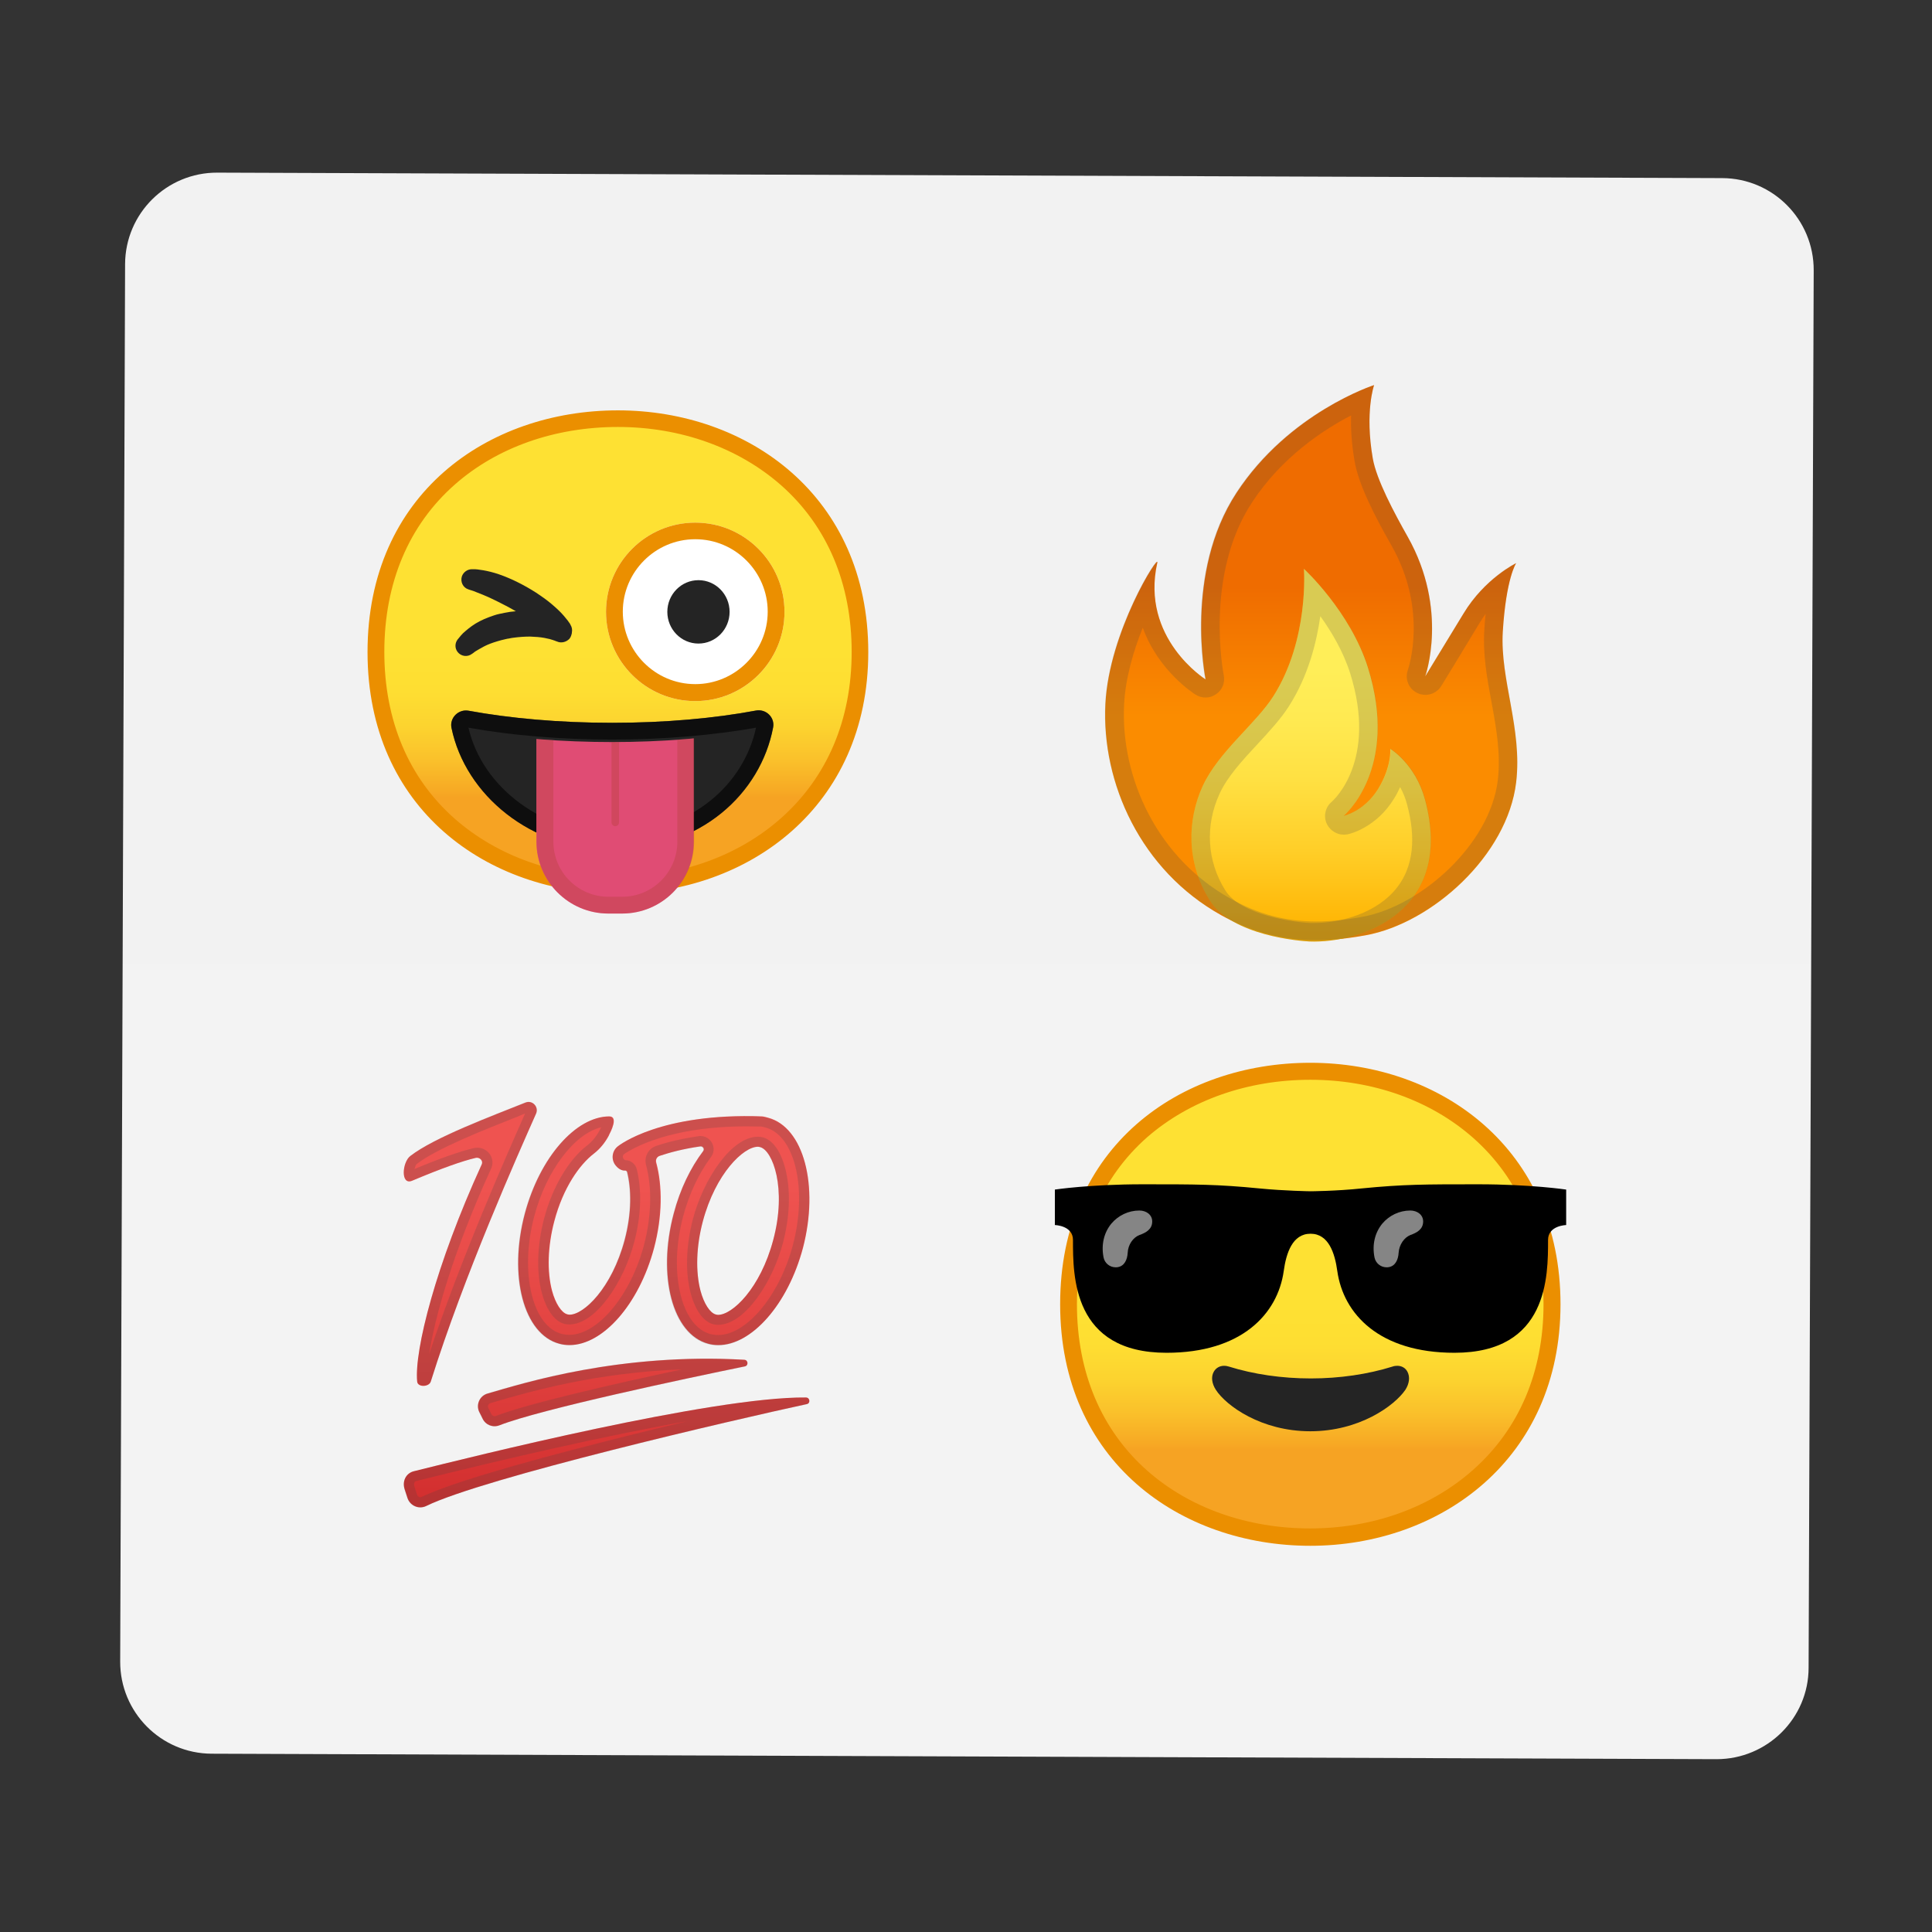 <?xml version="1.0" encoding="utf-8"?>
<!-- Generator: Adobe Illustrator 21.1.0, SVG Export Plug-In . SVG Version: 6.00 Build 0)  -->
<!-- Artist: @KevDoy for Trenta.io -->
<svg version="1.1" id="Layer_1" xmlns="http://www.w3.org/2000/svg" xmlns:xlink="http://www.w3.org/1999/xlink" x="0px" y="0px"
	 viewBox="0 0 1024 1024" style="enable-background:new 0 0 1024 1024;" xml:space="preserve">
<rect x="0" y="0" width="1024" height="1024" fill="#333333" stroke="none"/>
<style type="text/css">
	.st0{fill:url(#Blue_1_);}
	.st1{fill:url(#SVGID_1_);}
	.st2{fill:#EB8F00;}
	.st3{clip-path:url(#SVGID_3_);fill:#242424;}
	.st4{opacity:0.6;clip-path:url(#SVGID_5_);}
	.st5{fill:none;}
	.st6{clip-path:url(#SVGID_7_);fill:#E04C74;}
	.st7{opacity:0.3;clip-path:url(#SVGID_9_);}
	.st8{fill:#AB3F2E;}
	
		.st9{opacity:0.3;clip-path:url(#SVGID_11_);fill:none;stroke:#AB3F2E;stroke-width:4;stroke-linecap:round;stroke-miterlimit:10;enable-background:new    ;}
	.st10{fill:#FFFFFF;}
	.st11{fill:#242424;}
	.st12{fill:url(#SVGID_12_);}
	.st13{fill:#858585;}
	.st14{fill:url(#SVGID_13_);}
	.st15{fill:url(#SVGID_14_);}
	.st16{opacity:0.2;}
	.st17{fill:#424242;}
	.st18{fill:url(#SVGID_15_);}
	.st19{fill:url(#SVGID_16_);}
	.st20{fill:url(#SVGID_17_);}
	.st21{fill:url(#SVGID_18_);}
</style>
<g id="Layer_3">
	
		<linearGradient id="Blue_1_" gradientUnits="userSpaceOnUse" x1="512.5" y1="-49.611" x2="512.5" y2="-872.222" gradientTransform="matrix(1 0 0 -1 0 50)">
		<stop  offset="0" style="stop-color:#F2F2F2"/>
		<stop  offset="1" style="stop-color:#F3F3F3"/>
	</linearGradient>
	<path id="Blue" class="st0" d="M909.8,932.4l-797.6-2.9c-26.9-0.1-48.6-22-48.5-48.9L66.3,140c0.1-26.9,22-48.6,48.9-48.5
		l797.6,2.9c26.9,0.1,48.6,22,48.5,48.9l-2.7,740.6C958.6,910.7,936.7,932.4,909.8,932.4z"/>
</g>
<g id="Circles">
	
		<linearGradient id="SVGID_1_" gradientUnits="userSpaceOnUse" x1="327.5" y1="1221.603" x2="327.5" y2="1416.239" gradientTransform="matrix(1 0 0 1 0 -974)">
		<stop  offset="0.5" style="stop-color:#FEE133"/>
		<stop  offset="0.612" style="stop-color:#FEDE32"/>
		<stop  offset="0.708" style="stop-color:#FCD32F"/>
		<stop  offset="0.797" style="stop-color:#FAC12B"/>
		<stop  offset="0.883" style="stop-color:#F7A924"/>
		<stop  offset="0.9" style="stop-color:#F6A323"/>
	</linearGradient>
	<path class="st1" d="M327.5,469.2c-61.8,0-128.3-38.7-128.3-123.7c0-84.9,66.5-123.7,128.3-123.7c34.2,0,65.9,11.3,89.3,31.9
		c25.5,22.5,39,54.3,39,91.7c0,37.3-13.5,69-39,91.6C393.4,457.8,361.6,469.2,327.5,469.2z"/>
	<path class="st2" d="M327.5,226.3c33.2,0,63.8,11,86.4,30.8c24.6,21.7,37.5,52.3,37.5,88.4c0,36-13,66.5-37.5,88.2
		c-22.6,20-53.2,31-86.3,31c-33.3,0-63.9-10.9-86.4-30.6c-24.6-21.6-37.5-52.2-37.5-88.6c0-36.6,13-67.3,37.5-88.8
		C263.5,237.1,294.1,226.3,327.5,226.3 M327.5,217.5c-68.9,0-132.7,44.3-132.7,128.1c0,83.4,63.8,128.1,132.7,128.1
		s132.7-45.9,132.7-128.1C460.2,262.9,396.4,217.5,327.5,217.5z"/>
	<g>
		<g>
			<defs>
				<path id="SVGID_2_" d="M324.5,383.1c-28.1,0-54.3-2.4-76.1-6.4c-5.4-1-10.2,3.8-9.1,9.1c7.3,35.5,42.2,64.6,85.2,64.6
					c47.1,0,78.7-30.1,85.3-64.8c1-5.4-3.8-10-9.1-9C378.8,380.7,352.7,383.1,324.5,383.1z"/>
			</defs>
			<clipPath id="SVGID_3_">
				<use xlink:href="#SVGID_2_"  style="overflow:visible;"/>
			</clipPath>
			<path class="st3" d="M324.5,383.1c-28.1,0-54.3-2.4-76.1-6.4c-5.4-1-10.2,3.8-9.1,9.1c7.3,35.5,42.2,64.6,85.2,64.6
				c47.1,0,78.7-30.1,85.3-64.8c1-5.4-3.8-10-9.1-9C378.8,380.7,352.7,383.1,324.5,383.1z"/>
		</g>
	</g>
	<g>
		<g>
			<defs>
				<path id="SVGID_4_" d="M324.5,383.1c-28.1,0-54.3-2.4-76.1-6.4c-5.4-1-10.2,3.8-9.1,9.1c7.3,35.5,42.2,64.6,85.2,64.6
					c47.1,0,78.7-30.1,85.3-64.8c1-5.4-3.8-10-9.1-9C378.8,380.7,352.7,383.1,324.5,383.1z"/>
			</defs>
			<clipPath id="SVGID_5_">
				<use xlink:href="#SVGID_4_"  style="overflow:visible;"/>
			</clipPath>
			<g class="st4">
				<path d="M400.7,385.7c-3.2,14.9-11.7,28.6-24,38.5c-14,11.4-32.1,17.4-52.3,17.4c-36.3,0-68.7-23.9-76.1-55.9
					c22.8,4.1,49.1,6.3,76.2,6.3S378,389.7,400.7,385.7 M402.1,376.5c-0.5,0-1,0-1.5,0.1c-21.8,4-48,6.4-76.1,6.4
					s-54.3-2.4-76.1-6.4c-0.5-0.1-1-0.1-1.5-0.1c-4.8,0-8.6,4.4-7.7,9.3c7.3,35.5,42.2,64.6,85.2,64.6c47.1,0,78.7-30.1,85.3-64.8
					C410.7,380.8,406.8,376.5,402.1,376.5z"/>
			</g>
		</g>
	</g>
	<path class="st5" d="M324.5,383.1c-28.1,0-54.3-2.4-76.1-6.4c-5.4-1-10.2,3.8-9.1,9.1c7.3,35.5,42.2,64.6,85.2,64.6
		c47.1,0,78.7-30.1,85.3-64.8c1-5.4-3.8-10-9.1-9C378.8,380.7,352.7,383.1,324.5,383.1z"/>
	<path class="st5" d="M324.5,383.1c-28.1,0-54.3-2.4-76.1-6.4c-5.4-1-10.2,3.8-9.1,9.1c7.3,35.5,42.2,64.6,85.2,64.6
		c47.1,0,78.7-30.1,85.3-64.8c1-5.4-3.8-10-9.1-9C378.8,380.7,352.7,383.1,324.5,383.1z"/>
	<g>
		<g>
			<defs>
				<path id="SVGID_6_" d="M248.4,387.3V485H399v-97.7c-22.4,3.9-48,6-74.5,6c-26.4,0-52-2-74.4-5.9"/>
			</defs>
			<clipPath id="SVGID_7_">
				<use xlink:href="#SVGID_6_"  style="overflow:visible;"/>
			</clipPath>
			<path class="st6" d="M329.7,484.2h-7.3c-21,0-38.1-17.1-38.1-38.1v-85.8h83.4V446C367.8,467.2,350.8,484.2,329.7,484.2z"/>
		</g>
	</g>
	<g>
		<g>
			<defs>
				<path id="SVGID_8_" d="M248.4,387.3V485H399v-97.7c-22.4,3.9-48,6-74.5,6c-26.4,0-52-2-74.4-5.9"/>
			</defs>
			<clipPath id="SVGID_9_">
				<use xlink:href="#SVGID_8_"  style="overflow:visible;"/>
			</clipPath>
			<g class="st7">
				<path class="st8" d="M359,369.2v76.9c0,16.1-13.1,29.2-29.2,29.2h-7.3c-16.1,0-29.2-13.1-29.2-29.2v-76.9H359 M367.8,360.4
					h-83.4v85.7c0,21,17.1,38.1,38.1,38.1h7.3c21,0,38.1-17.1,38.1-38.1v-85.7H367.8z"/>
			</g>
		</g>
	</g>
	<g>
		<g>
			<defs>
				<path id="SVGID_10_" d="M248.4,387.3V485H399v-97.7c-22.4,3.9-48,6-74.5,6c-26.4,0-52-2-74.4-5.9"/>
			</defs>
			<clipPath id="SVGID_11_">
				<use xlink:href="#SVGID_10_"  style="overflow:visible;"/>
			</clipPath>
			<line class="st9" x1="326.1" y1="360.4" x2="326.1" y2="435.9"/>
		</g>
	</g>
	<circle class="st10" cx="368.5" cy="324.3" r="47.3"/>
	<path class="st2" d="M368.5,285.8c21.2,0,38.4,17.3,38.4,38.4c0,21.2-17.3,38.4-38.4,38.4c-21.2,0-38.4-17.3-38.4-38.4
		S347.3,285.8,368.5,285.8 M368.5,277c-26.1,0-47.3,21.2-47.3,47.3s21.2,47.3,47.3,47.3c26.1,0,47.3-21.2,47.3-47.3
		S394.6,277,368.5,277z"/>
	<ellipse class="st11" cx="370.2" cy="324.3" rx="16.5" ry="16.8"/>
	<path class="st11" d="M295.2,340c0,0-0.2-0.1-0.6-0.2c-0.2-0.1-0.4-0.2-0.7-0.3c-0.2,0-0.4-0.1-0.6-0.2c-0.4-0.1-1.2-0.4-2-0.6
		s-1.8-0.4-2.8-0.6c-2.1-0.4-4.7-0.6-7.5-0.7c-2.8,0-5.8,0.2-8.8,0.6c-0.6,0.1-1.7,0.2-2.3,0.4c-0.7,0.1-1.4,0.2-2.1,0.4
		c-1.4,0.3-2.9,0.7-4.2,1.1c-2.7,0.8-5.1,1.7-7,2.7s-3.4,1.9-4.4,2.5c-0.5,0.3-0.9,0.6-1.1,0.8c-0.2,0.2-0.4,0.3-0.4,0.3l-0.6,0.4
		c-2.4,1.8-5.8,1.3-7.6-1.1c-1.5-2-1.4-4.6,0-6.5c0,0,0.2-0.2,0.5-0.6s0.8-1,1.4-1.7c0.6-0.7,1.4-1.5,2.4-2.3c1-0.9,2.1-1.7,3.3-2.6
		c2.5-1.8,5.6-3.4,9.1-4.7c1.7-0.6,3.5-1.3,5.4-1.7c0.9-0.2,1.9-0.4,2.9-0.6c1.1-0.2,1.6-0.3,2.8-0.5c3.9-0.5,7.8-0.7,11.5-0.3
		c3.7,0.3,7.1,1,10,2c1.5,0.5,2.8,1,3.9,1.6c1.2,0.6,2.1,1.1,3,1.6c0.4,0.3,0.8,0.5,1.2,0.8c0.2,0.2,0.4,0.4,0.6,0.5
		c0.3,0.3,0.5,0.4,0.5,0.4c2.3,1.9,2.7,5.4,0.8,7.7C300,340.4,297.4,341,295.2,340z"/>
	<path class="st11" d="M293.7,338c0,0-0.2-0.2-0.5-0.4c-0.3-0.4-0.7-0.6-1.1-1c-1-0.8-2.5-2.1-4.5-3.5s-4.3-3.1-6.9-4.7
		c-1.3-0.8-2.7-1.7-4.1-2.5s-2.9-1.7-4.2-2.5c-1.6-0.9-3-1.7-4.4-2.4s-2.9-1.5-4.3-2.2c-2.8-1.4-5.4-2.6-7.6-3.5s-4.1-1.6-5.3-2.1
		c-1.2-0.4-1.9-0.6-1.9-0.6l-0.6-0.2c-2.9-0.9-4.4-4-3.5-6.9c0.8-2.3,3-3.8,5.3-3.8c0,0,0.3,0,0.8,0s1.2,0,2.1,0.1
		c1.8,0.2,4.3,0.6,7.1,1.3c2.8,0.7,6,1.8,9.3,3.2c1.6,0.7,3.3,1.4,5,2.3c1.7,0.8,3.4,1.8,4.9,2.6c1.7,1,3.3,1.9,4.8,2.9
		c1.6,1,3,2.1,4.5,3.1c2.9,2.1,5.4,4.3,7.5,6.3s3.7,4,4.8,5.4c0.6,0.8,1,1.4,1.2,1.7c0.2,0.4,0.3,0.6,0.3,0.6c1.6,2.6,0.8,6-1.8,7.5
		C298.2,340.1,295.4,339.7,293.7,338L293.7,338z"/>
	
		<linearGradient id="SVGID_12_" gradientUnits="userSpaceOnUse" x1="694.5" y1="1567.422" x2="694.5" y2="1761.751" gradientTransform="matrix(1 0 0 1 0 -974)">
		<stop  offset="0.5" style="stop-color:#FEE133"/>
		<stop  offset="0.612" style="stop-color:#FEDE32"/>
		<stop  offset="0.708" style="stop-color:#FCD32F"/>
		<stop  offset="0.797" style="stop-color:#FAC12B"/>
		<stop  offset="0.883" style="stop-color:#F7A924"/>
		<stop  offset="0.9" style="stop-color:#F6A323"/>
	</linearGradient>
	<path class="st12" d="M694.5,814.7c-61.7,0-128.1-38.6-128.1-123.4s66.4-123.4,128.1-123.4c34.2,0,65.8,11.3,89.1,31.9
		c25.5,22.5,39,54.2,39,91.6c0,37.2-13.5,68.9-39,91.4C760.3,803.3,728.6,814.7,694.5,814.7z"/>
	<path class="st2" d="M694.5,572.3c33.1,0,63.7,10.9,86.2,30.7c24.5,21.6,37.4,52.1,37.4,88.2c0,35.9-12.9,66.3-37.5,88
		c-22.5,19.9-53.1,30.9-86.2,30.9c-33.2,0-63.8-10.8-86.2-30.5c-24.4-21.5-37.4-52.1-37.4-88.4c0-36.5,12.9-67.1,37.4-88.6
		C630.7,583.1,661.3,572.3,694.5,572.3 M694.5,563.3c-68.9,0-132.6,44.2-132.6,128c0,83.3,63.8,128,132.6,128s132.6-45.8,132.6-128
		C827.1,608.6,763.4,563.3,694.5,563.3z"/>
	<path d="M830.1,649.3c0,0-9.6,0.2-9.6,7.9c0,19,0.2,59.8-49.6,59.8c-39.9,0-58.9-20.6-62.1-43.3c-1.3-9.5-4.6-19.8-14.2-19.8
		s-12.9,10.3-14.2,19.8c-3.2,22.7-22.3,43.3-62.1,43.3c-49.8,0-49.6-40.8-49.6-59.8c0-7.7-9.6-7.9-9.6-7.9v-18.8
		c0,0,18.5-2.8,46.7-2.8s39.4,0,61.8,2.2c13.2,1.3,27,1.5,27,1.5s13.8-0.1,27-1.5c22.4-2.2,33.7-2.2,61.8-2.2s46.7,2.8,46.7,2.8
		L830.1,649.3L830.1,649.3z"/>
	<path class="st13" d="M597.7,664c-0.2,3.6-1.7,7-5.2,7.6c-0.4,0.1-0.8,0.1-1.2,0.1c-3.1,0-5.8-2.2-6.4-5.3
		c-1.3-6.7,0.2-13,4.1-17.8c3.7-4.4,9.1-7,14.9-7c3.6,0,6.8,2.2,6.8,5.8c0,4.2-3.4,6-6.8,7.2C600.6,655.9,597.9,659.6,597.7,664z"/>
	<path class="st13" d="M741.3,664c-0.2,3.6-1.7,7-5.2,7.6c-0.4,0.1-0.8,0.1-1.2,0.1c-3.1,0-5.8-2.2-6.4-5.3
		c-1.3-6.7,0.2-13,4.1-17.8c3.7-4.4,9.1-7,14.9-7c3.6,0,6.8,2.2,6.8,5.8c0,4.2-3.4,6-6.8,7.2C744.3,655.9,741.6,659.6,741.3,664z"/>
	<path class="st11" d="M694.5,758.6c-26,0-44.6-13.5-50.1-22c-2.1-3.3-2.6-6.8-1.1-9.5c1.1-2,3.1-3.2,5.5-3.2c0.8,0,1.6,0.1,2.5,0.4
		c13.1,4.1,28.1,6.3,43.5,6.3c15.2,0,30.2-2.2,43.3-6.3c0.8-0.3,1.7-0.4,2.5-0.4c2.4,0,4.4,1.2,5.4,3.2c1.4,2.7,1,6.2-1.1,9.5
		C739.1,745.1,720.5,758.6,694.5,758.6z"/>
	
		<linearGradient id="SVGID_13_" gradientUnits="userSpaceOnUse" x1="694.968" y1="1385.891" x2="694.968" y2="1244.642" gradientTransform="matrix(1 0 0 1 0 -974)">
		<stop  offset="0.228" style="stop-color:#FB8C00"/>
		<stop  offset="0.714" style="stop-color:#EF6C00"/>
	</linearGradient>
	<path class="st14" d="M728.3,204.1c0,0-5,14.1-0.7,38.9c2,11.4,11.4,28.9,18.5,41.5c21.9,38.8,9.3,74,9.3,74s9-14.7,20.3-33.3
		c11.3-18.7,27.9-26.7,27.9-26.7s-5.3,7.7-7.1,36.4c-1.5,25.4,10.4,51.3,7.1,79.7c-4.6,38.9-44.7,74.7-79.6,81.1
		c-25.2,4.6-49.7,4.4-76.7-10.6c-42.7-23.8-63.5-70.1-61.4-112c1.9-38.4,28.8-80.5,27.5-74.8c-9,40.1,25.6,61.8,25.6,61.8
		s-11.5-56.3,16.4-98.9S728.3,204.1,728.3,204.1L728.3,204.1z"/>
	
		<linearGradient id="SVGID_14_" gradientUnits="userSpaceOnUse" x1="694.913" y1="1468.348" x2="694.913" y2="1328.459" gradientTransform="matrix(1 0 0 1 0 -974)">
		<stop  offset="0" style="stop-color:#FFB300"/>
		<stop  offset="2.510000e-02" style="stop-color:#FFB504"/>
		<stop  offset="0.311" style="stop-color:#FFCE28"/>
		<stop  offset="0.577" style="stop-color:#FFE042"/>
		<stop  offset="0.815" style="stop-color:#FFEA52"/>
		<stop  offset="1" style="stop-color:#FFEE58"/>
	</linearGradient>
	<path class="st15" d="M691.1,301.5c0,0,2.9,37.4-16.2,67.5c-9.2,14.5-29,29.4-37.4,47.5c-8.3,18.1-8.9,40.6,3.7,60.7
		c11.8,18.9,48.5,21.6,52.8,21.8c28,1.1,77.3-16.5,61.2-75.5c-5.1-18.6-18.3-26.6-18.3-26.6s0.8,9.4-6.5,21.3
		c-7.4,11.9-18.2,14.2-18.2,14.2s29.7-24.7,12.8-78.7C715.6,324,691.1,301.5,691.1,301.5z"/>
	<g class="st16">
		<path class="st17" d="M716.1,220.2c-0.2,6.6,0.2,14.8,1.9,24.5c2.2,12.6,11.1,29.7,19.6,44.6c19.3,34.1,9,64.6,8.6,65.8
			c-1.7,4.8,0.4,10,5,12.2c1.4,0.7,2.8,1,4.3,1c3.3,0,6.6-1.7,8.4-4.7c0.1-0.1,9.2-15,20.3-33.4c1-1.7,2.1-3.3,3.2-4.8
			c-0.3,2.7-0.5,5.6-0.7,8.8c-0.8,12.8,1.5,25.5,3.8,37.8c2.5,13.5,5,27.4,3.4,41.3c-4.1,34.7-41.2,67-71.6,72.6
			c-9.1,1.7-17.2,2.5-24.6,2.5c-16.3,0-30.7-3.8-45.5-12.1c-18.5-10.3-33.6-25.9-43.6-45.2c-9.3-17.8-13.8-38.3-12.8-57.8
			c0.7-13.9,5-28.5,9.9-40.6c8.1,22.7,26.9,34.8,28,35.5c1.6,1,3.4,1.5,5.3,1.5c2,0,3.9-0.6,5.6-1.8c3.3-2.2,4.8-6.2,4-10.1
			c-0.1-0.5-10.4-52.8,15-91.5C679.3,242.3,701.4,227.8,716.1,220.2 M728.3,204.1c0,0-45.2,14.4-73.1,57
			c-27.9,42.6-16.4,98.9-16.4,98.9s-34.5-21.7-25.5-61.8c0.1-0.3,0-0.5-0.1-0.5c-1.9,0-25.6,39.3-27.4,75.3
			c-2.1,41.9,18.8,88.3,61.4,112c17.5,9.8,34,13.3,50.3,13.3c8.8,0,17.6-1,26.5-2.7c34.8-6.4,74.9-42.2,79.6-81.1
			c3.4-28.4-8.6-54.4-7.1-79.7c1.7-28.7,7.1-36.4,7.1-36.4s-16.6,8-27.9,26.7c-11.3,18.6-20.3,33.3-20.3,33.3s12.7-35.2-9.3-74
			c-7.1-12.6-16.5-30-18.5-41.5C723.3,218.1,728.3,204.1,728.3,204.1L728.3,204.1z"/>
	</g>
	<g class="st16">
		<path class="st17" d="M699.8,326.6c5.9,8.2,12.1,18.6,15.8,30.2c14.6,46.4-8.8,67.3-9.7,68.1c-3.5,2.9-4.6,7.8-2.6,11.9
			c1.7,3.4,5.2,5.6,8.9,5.6c0.7,0,1.4-0.1,2.1-0.2c1.5-0.3,15.2-3.7,24.5-18.8c1.3-2.1,2.4-4.2,3.3-6.2c1.4,2.5,2.7,5.5,3.6,8.9
			c5,18.3,3.3,33.1-5,44c-10.8,14.1-30.5,19.1-44.2,19.1c-0.7,0-1.5,0-2.1,0c-9.1-0.4-36.8-4.3-44.9-17.2
			c-9.8-15.6-10.9-34.3-3.1-51.3c4.2-9.2,12.4-18,20.3-26.5c6.2-6.7,12.1-13.1,16.4-19.8C693.4,358.3,697.8,340.6,699.8,326.6
			 M691.1,301.5c0,0,2.9,37.4-16.2,67.5c-9.2,14.5-29,29.4-37.4,47.5c-8.3,18.1-8.9,40.6,3.7,60.7c11.8,18.9,48.5,21.6,52.8,21.8
			c0.8,0,1.7,0,2.6,0c28.3,0,74.3-18.3,58.7-75.6c-5.1-18.6-18.3-26.6-18.3-26.6s0.8,9.4-6.5,21.3c-7.4,11.9-18.2,14.2-18.2,14.2
			s29.7-24.7,12.8-78.7C715.6,324,691.1,301.5,691.1,301.5z"/>
	</g>
	
		<linearGradient id="SVGID_15_" gradientUnits="userSpaceOnUse" x1="324.766" y1="1603.082" x2="324.766" y2="1768.928" gradientTransform="matrix(1 0 0 1 0 -974)">
		<stop  offset="0" style="stop-color:#EF5350"/>
		<stop  offset="0.578" style="stop-color:#E0403E"/>
		<stop  offset="1" style="stop-color:#D32F2F"/>
	</linearGradient>
	<path class="st18" d="M258.5,738.6c19.4-5.6,69.8-21.6,136-17.9c2.1,0.1,2.3,3.1,0.3,3.5c-30.8,6.3-108.3,22.7-130,31.2
		c-3.5,1.4-7.4-0.1-9-3.5c-0.5-1.1-1.1-2.2-1.7-3.4C252.1,744.6,254.2,739.8,258.5,738.6z"/>
	
		<linearGradient id="SVGID_16_" gradientUnits="userSpaceOnUse" x1="321.518" y1="1603.082" x2="321.518" y2="1768.928" gradientTransform="matrix(1 0 0 1 0 -974)">
		<stop  offset="0" style="stop-color:#EF5350"/>
		<stop  offset="0.578" style="stop-color:#E0403E"/>
		<stop  offset="1" style="stop-color:#D32F2F"/>
	</linearGradient>
	<path class="st19" d="M219.3,779.8c30.5-7.6,158.4-39.6,207.9-39.1c2.1,0,2.5,3.1,0.4,3.5c-38.5,8.3-171.3,39.1-201.7,54
		c-3.9,1.9-8.5-0.1-9.9-4.2l-1.4-4.3C212.9,785,215.3,780.8,219.3,779.8z"/>
	
		<linearGradient id="SVGID_17_" gradientUnits="userSpaceOnUse" x1="249.243" y1="1603.082" x2="249.243" y2="1768.928" gradientTransform="matrix(1 0 0 1 0 -974)">
		<stop  offset="0" style="stop-color:#EF5350"/>
		<stop  offset="0.578" style="stop-color:#E0403E"/>
		<stop  offset="1" style="stop-color:#D32F2F"/>
	</linearGradient>
	<path class="st20" d="M218.5,625.8c-6.3,2.7-5.4-9.8-1-13.1c12.6-9.8,43.3-21.2,61-28.3c3.7-1.5,7.2,2.3,5.6,5.9
		c-9.7,21.9-38.1,85.6-55.8,142c-0.9,2.9-6.9,3.1-7.2,0c-1.6-16.5,9.9-61.9,34.2-115.1c0.9-1.9-1-3.9-3.1-3.5
		C245.2,615.3,234.2,619.2,218.5,625.8z"/>
	
		<linearGradient id="SVGID_18_" gradientUnits="userSpaceOnUse" x1="351.839" y1="1603.082" x2="351.839" y2="1768.928" gradientTransform="matrix(1 0 0 1 0 -974)">
		<stop  offset="0" style="stop-color:#EF5350"/>
		<stop  offset="0.578" style="stop-color:#E0403E"/>
		<stop  offset="1" style="stop-color:#D32F2F"/>
	</linearGradient>
	<path class="st21" d="M407.1,592.4c-0.3-0.1-2.5-0.7-3.3-0.7c-53.7-1.9-75.5,15.2-76.4,15.9c-3.1,2.5-3.6,7-1.1,10.1
		c2,2.5,4,2.8,5.1,2.7c0.4,0,0.8,0.3,1,0.7c2.2,8.8,2.6,21.4-1.3,36.1c-6.8,25.5-21.6,39.6-29.2,39.6c-0.4,0-0.8-0.1-1.2-0.2
		c-3.1-0.8-6.3-5.8-8.1-12.5c-2.7-10.2-2.3-23.6,1.2-36.8c4.7-17.9,13.5-30.1,20.9-35.8c3.4-2.6,6.1-6,8.1-9.8v-0.1
		c0.9-1.7,5.1-9.8,0.2-9.9c-17.6,0-36.8,21.5-44.8,51.5c-8.8,33.1-0.6,64,18.3,69c1.8,0.5,3.5,0.7,5.4,0.7
		c17.6,0,36.8-21.5,44.8-51.5c4.4-16.7,4.5-32.8,1.1-45.3c-0.4-1.5,0.4-3,1.9-3.5c5.4-1.8,12.4-3.7,21.5-5c1.4-0.2,2.4,1.4,1.5,2.5
		c-6.6,8.7-12.2,20.1-15.6,33.1c-8.8,33.1-0.6,64,18.3,69c1.8,0.5,3.5,0.7,5.4,0.7c17.6,0,36.8-21.5,44.8-51.5
		C434.2,628.4,426,597.4,407.1,592.4z M409.8,657.3c-6.8,25.5-21.6,39.6-29.2,39.6c-0.4,0-0.8-0.1-1.2-0.2
		c-3.1-0.8-6.3-5.8-8.1-12.5c-2.7-10.2-2.3-23.6,1.2-36.8c6.8-25.5,21.6-39.6,29.2-39.6c0.4,0,0.8,0.1,1.2,0.2
		C409.5,609.7,417.2,629.8,409.8,657.3z"/>
	<g class="st16">
		<path class="st17" d="M361.4,725.8c-36,7.7-82.3,18.3-98.6,24.7c-0.2,0.1-0.4,0.1-0.7,0.1c-0.5,0-1.2-0.3-1.6-1l-1.7-3.4
			c-0.3-0.7-0.2-1.2,0-1.5c0.1-0.3,0.4-0.8,1.1-1c1.1-0.3,2.2-0.6,3.4-1C280.9,737.6,315.7,727.5,361.4,725.8 M374.7,720.1
			c-56.5,0-98.9,13.4-116.3,18.4c-4.3,1.2-6.4,6.1-4.4,10.1c0.6,1.1,1.1,2.3,1.7,3.4c1.3,2.5,3.8,4,6.4,4c0.9,0,1.8-0.2,2.6-0.5
			c21.7-8.5,99.3-24.9,130-31.2c2.1-0.4,1.8-3.4-0.3-3.5C387.7,720.3,381.2,720.1,374.7,720.1L374.7,720.1z"/>
		<path class="st17" d="M364.1,753.3c-52.7,12.6-119.7,29.9-140.6,40.1c-0.2,0.1-0.5,0.2-0.7,0.2c-0.6,0-1.4-0.4-1.7-1.3l-1.4-4.3
			c-0.3-0.9-0.3-1.7,0-2.3c0.2-0.4,0.5-0.6,1-0.7l1.1-0.3C266.6,773.5,320.4,761,364.1,753.3 M426,740.7
			c-50.4,0-176.4,31.6-206.7,39.1c-4,1-6.4,5.2-4.8,10l1.4,4.3c1,3,3.9,4.9,6.8,4.9c1,0,2.1-0.2,3.1-0.7
			c30.4-14.9,163.2-45.7,201.7-54c2.1-0.4,1.8-3.5-0.4-3.5C426.8,740.7,426.4,740.7,426,740.7z"/>
		<path class="st17" d="M278.3,590.2l-0.1,0.2c-9.5,21.5-33.6,75.8-50.7,127.1c3-19.5,12.6-53.9,32.8-98.1c1.1-2.4,0.9-5.2-0.5-7.4
			c-1.5-2.3-4.1-3.7-6.8-3.7c-0.6,0-1.2,0.1-1.8,0.2c-7.3,1.7-17.9,5.4-31.5,11.1c0.3-1.1,0.7-2.2,1.1-2.6
			c10.5-8.2,36.1-18.3,53.1-25C275.4,591.3,276.8,590.8,278.3,590.2 M280.1,584c-0.5,0-1.1,0.1-1.6,0.3c-17.8,7.1-48.5,18.6-61,28.3
			c-3.9,3-5,13.5-0.6,13.5c0.5,0,1-0.1,1.6-0.4c15.7-6.6,26.7-10.4,33.8-12.1c0.2-0.1,0.4-0.1,0.6-0.1c1.8,0,3.3,1.8,2.5,3.5
			c-24.4,53.1-35.8,98.6-34.2,115.1c0.1,1.5,1.7,2.2,3.3,2.2c1.7,0,3.4-0.8,3.9-2.2c17.7-56.4,46.1-120.1,55.8-142
			C285.5,587.2,283.1,584,280.1,584z"/>
		<path class="st17" d="M395.7,597c2.5,0,5.2,0.1,7.8,0.1c0.2,0,0.9,0.2,2.2,0.5c15.7,4.2,22.4,32.8,14.5,62.5
			c-7.1,26.6-24.5,47.5-39.6,47.5c-1.4,0-2.7-0.2-4-0.5c-7.2-1.9-12.8-9.1-15.7-20.2c-3.2-12.1-2.8-27.2,1.2-42.3
			c3.2-11.9,8.3-22.7,14.7-31.3c1.6-2.1,1.9-4.9,0.7-7.3c-1.2-2.4-3.6-3.9-6.3-3.9c-0.3,0-0.7,0-1,0.1c-8.2,1.2-15.8,2.9-22.5,5.2
			c-4.1,1.4-6.4,5.8-5.3,10c3.3,12.2,2.9,27.3-1.1,42.6c-7.1,26.7-24.5,47.5-39.6,47.5c-1.4,0-2.7-0.2-4-0.5
			c-7.2-1.9-12.8-9.1-15.7-20.2c-3.2-12.1-2.8-27.2,1.2-42.3c6.4-24.2,21.4-43.7,35.4-47c-0.2,0.5-0.5,1-0.8,1.6c-1.7,3.2-4,6-6.6,8
			c-9.9,7.6-18.4,22.1-22.8,38.7c-3.7,14-4.2,28.4-1.2,39.5c1.1,4.3,4.6,14.4,11.9,16.4c0.8,0.2,1.7,0.3,2.6,0.3
			c14.1,0,28.9-22.6,34.4-43.5c3.7-13.9,4.2-27.6,1.4-38.8c-0.7-2.8-3.2-4.8-6.1-4.8h-0.1c-0.1-0.1-0.4-0.2-0.8-0.7s-0.4-1-0.4-1.3
			s0.2-0.8,0.7-1.2C331,611.7,349.8,597,395.7,597 M380.6,702.2c14.1,0,28.9-22.6,34.4-43.5c3.4-12.9,4.1-26,1.8-36.8
			c-2.2-10.6-6.8-17.6-12.5-19.1c-0.8-0.2-1.7-0.3-2.6-0.3c-14.1,0-28.9,22.6-34.4,43.5c-3.7,14-4.2,28.4-1.2,39.5
			c1.1,4.3,4.6,14.4,11.9,16.4C378.9,702.1,379.7,702.2,380.6,702.2 M395.7,591.6c-47.8,0-67.5,15.4-68.3,16.1
			c-3.1,2.5-3.6,7-1.1,10.1c1.9,2.3,3.9,2.7,4.9,2.7h0.1l0,0c0.4,0,0.8,0.3,0.9,0.7c2.2,8.8,2.6,21.4-1.3,36.1
			c-6.8,25.5-21.6,39.6-29.2,39.6c-0.4,0-0.8-0.1-1.2-0.2c-3.1-0.8-6.3-5.8-8.1-12.5c-2.7-10.2-2.3-23.6,1.2-36.8
			c4.7-17.9,13.5-30.1,20.9-35.8c3.4-2.6,6.1-6,8.1-9.8v-0.1c0.9-1.7,5.1-9.8,0.2-9.9c-17.6,0-36.8,21.5-44.8,51.5
			c-8.8,33.1-0.6,64,18.3,69c1.8,0.5,3.5,0.7,5.4,0.7c17.6,0,36.8-21.5,44.8-51.5c4.4-16.7,4.5-32.8,1.1-45.3
			c-0.4-1.5,0.4-3,1.9-3.5c5.4-1.8,12.4-3.7,21.5-5c0.1,0,0.2,0,0.2,0c1.3,0,2.1,1.5,1.3,2.6c-6.6,8.7-12.2,20.1-15.6,33.1
			c-8.8,33.1-0.6,64,18.3,69c1.8,0.5,3.5,0.7,5.4,0.7c17.6,0,36.8-21.5,44.8-51.5c8.8-33.1,0.6-64-18.3-69c-0.3-0.1-2.5-0.7-3.3-0.7
			C401,591.6,398.3,591.6,395.7,591.6z M380.6,696.9c-0.4,0-0.8-0.1-1.2-0.2c-3.1-0.8-6.3-5.8-8.1-12.5c-2.7-10.2-2.3-23.6,1.2-36.8
			c6.8-25.5,21.6-39.6,29.2-39.6c0.4,0,0.8,0.1,1.2,0.2c6.6,1.8,14.2,21.8,6.9,49.3C403.1,682.8,388.3,696.9,380.6,696.9z"/>
	</g>
</g>
</svg>

